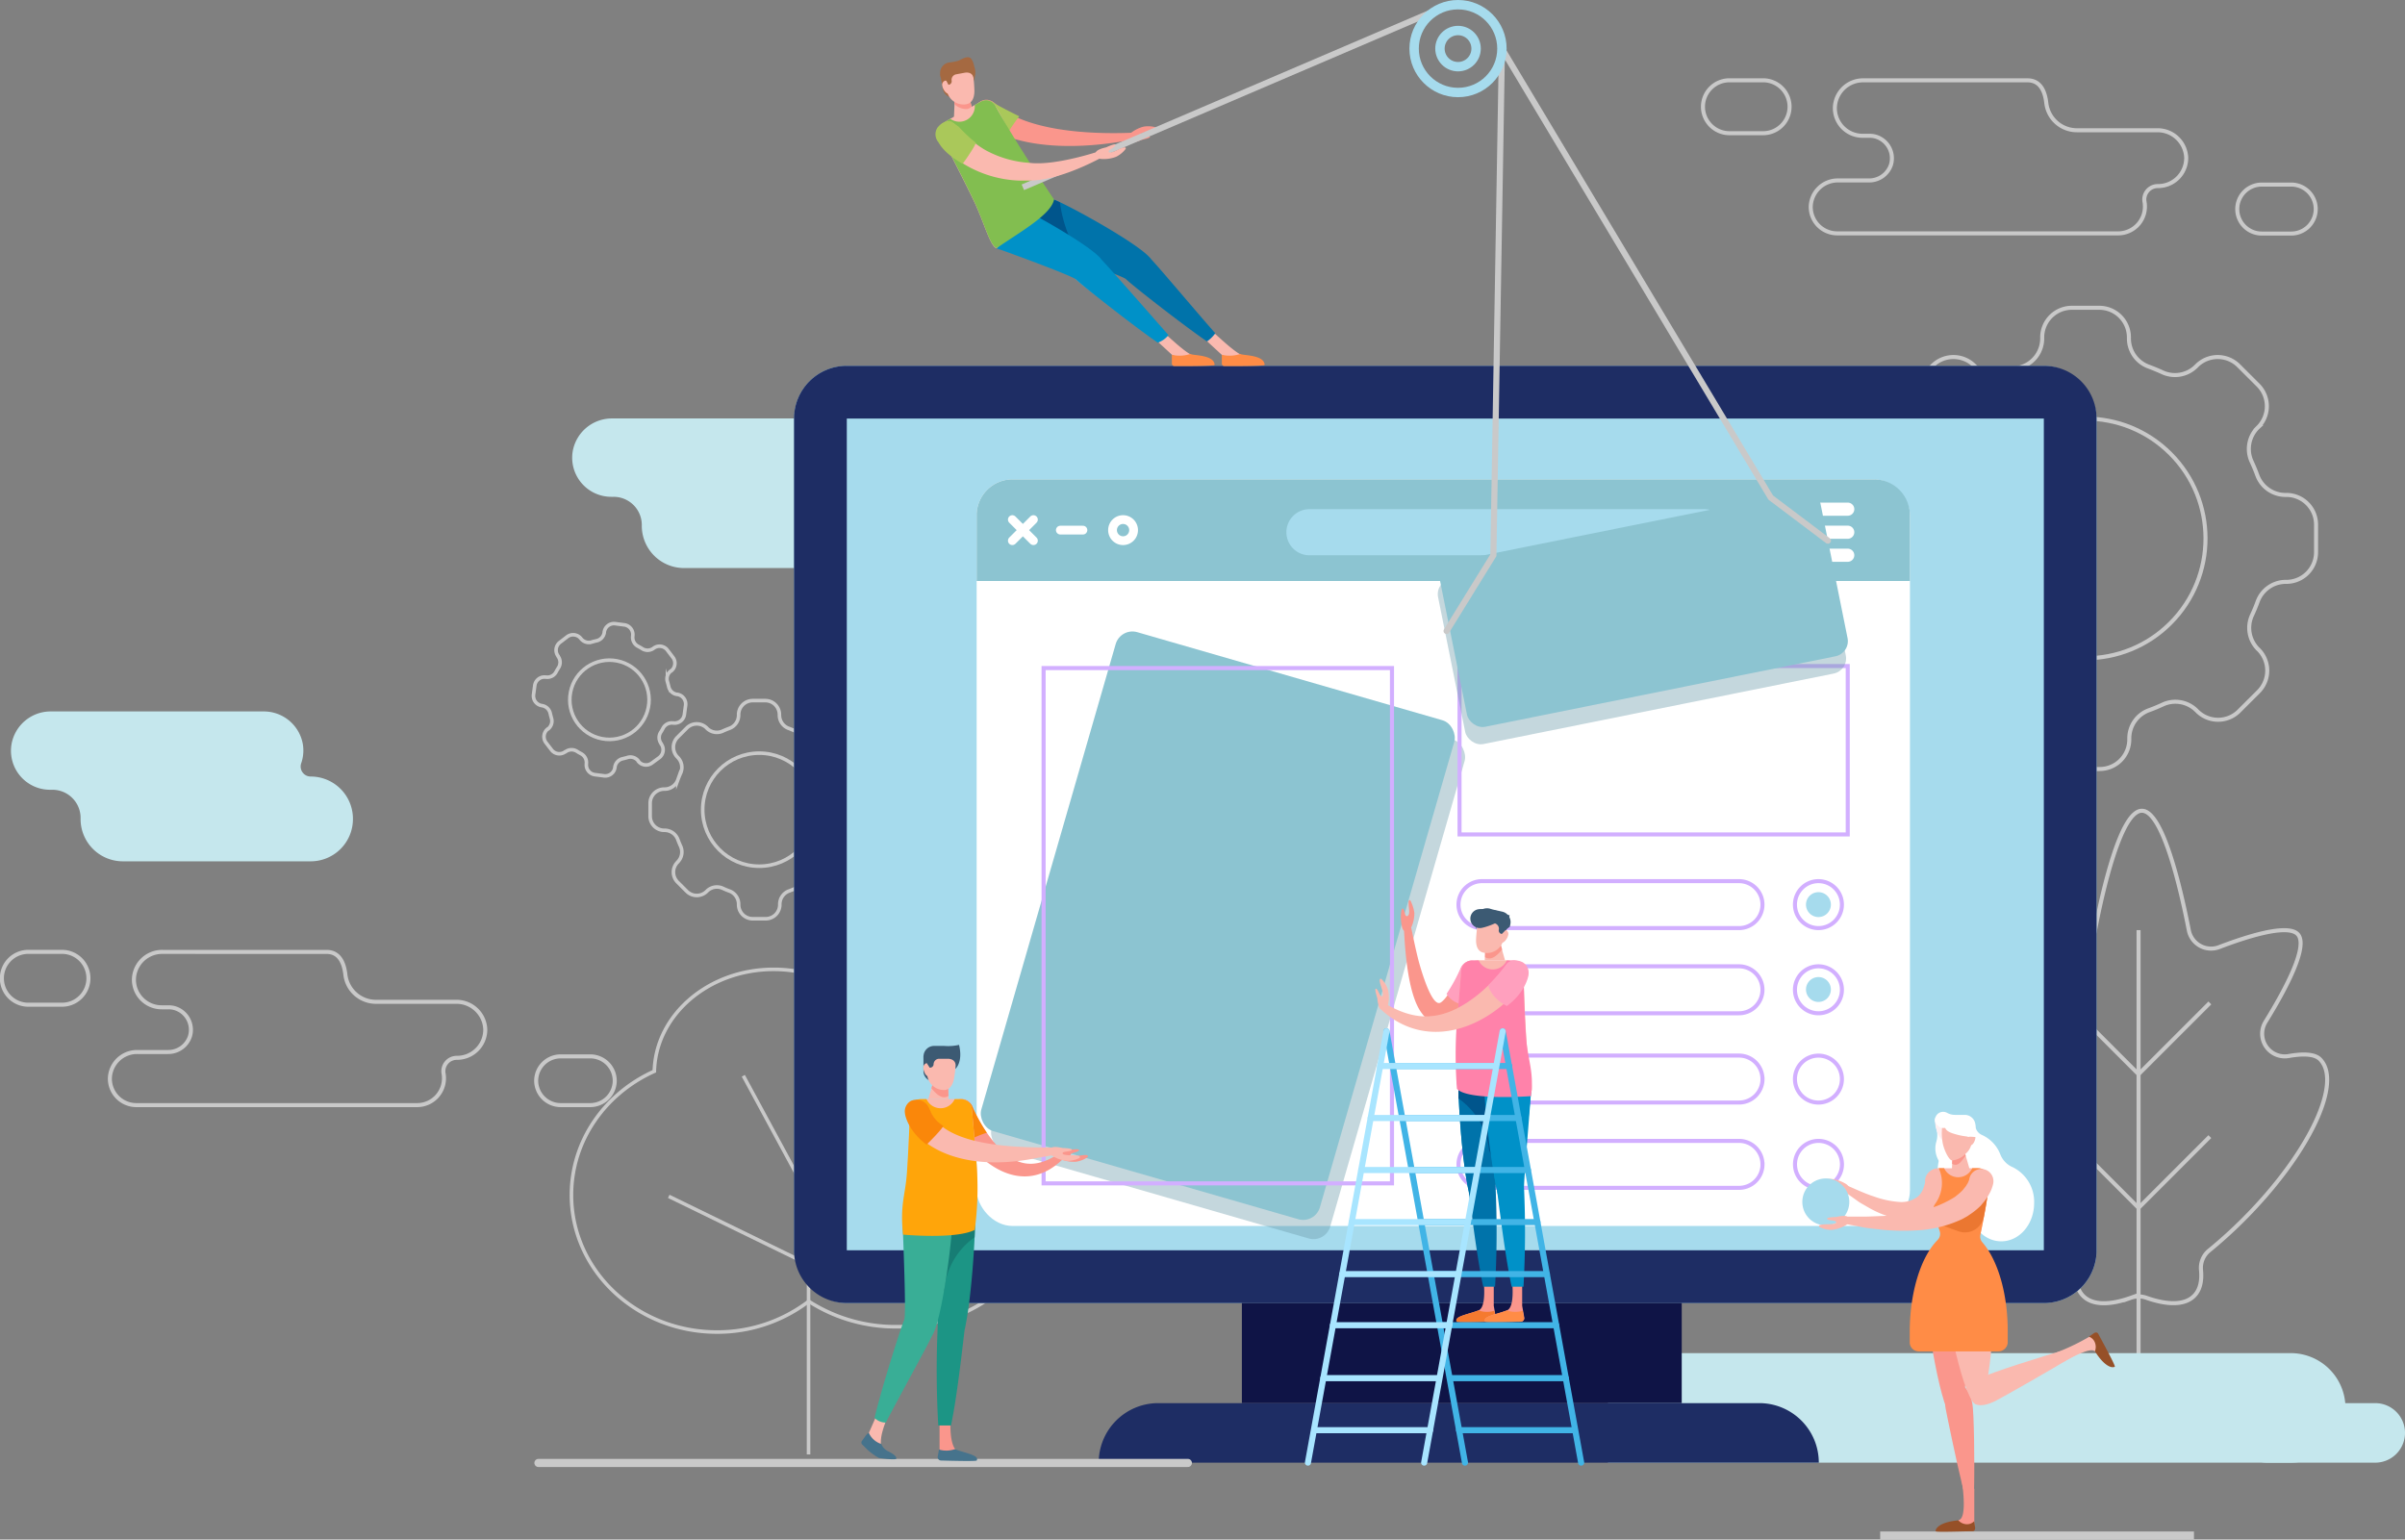 <svg xmlns="http://www.w3.org/2000/svg" viewBox="0 0 512.15 327.89"><rect x="0" y="0" width="512.15" height="327.89" fill="#808080" stroke="none"/><defs><style>.cls-1,.cls-10,.cls-11,.cls-13,.cls-14,.cls-15,.cls-3,.cls-32,.cls-33,.cls-34,.cls-39,.cls-43{fill:none;stroke-miterlimit:10;}.cls-1,.cls-14,.cls-15,.cls-3,.cls-34,.cls-39{stroke:#c9c9c9;}.cls-1{stroke-width:0.76px;}.cls-2{fill:#c5e7ed;}.cls-13,.cls-3{stroke-width:0.86px;}.cls-4{fill:#a6dbed;}.cls-5{fill:#1e2d64;}.cls-6{fill:#fff;}.cls-7{fill:#8cc4d1;}.cls-8{fill:#6c9baa;opacity:0.4;}.cls-9{fill:#d2afff;}.cls-10,.cls-11{stroke:#fff;}.cls-10,.cls-11,.cls-15,.cls-32,.cls-33,.cls-34{stroke-linecap:round;}.cls-10{stroke-width:2.8px;}.cls-11{stroke-width:1.87px;}.cls-12{fill:#0f1446;}.cls-13{stroke:#d2afff;}.cls-14,.cls-15{stroke-width:1.73px;}.cls-16{fill:#fa968c;}.cls-17{fill:#fa870a;}.cls-18{fill:#fab9af;}.cls-19{fill:#46738c;}.cls-20{fill:#1c9585;}.cls-21{fill:#177d74;}.cls-22{fill:#39ae96;}.cls-23{fill:#ffa50a;}.cls-24{fill:#3c5a73;}.cls-25{fill:#ffa0be;}.cls-26{fill:#f57a2f;}.cls-27{fill:#0091c8;}.cls-28{fill:#0073aa;}.cls-29{fill:#00558c;}.cls-30{fill:#ff8c46;}.cls-31{fill:#ff82aa;}.cls-32{stroke:#41b4e6;}.cls-32,.cls-33,.cls-34,.cls-39{stroke-width:1.3px;}.cls-33{stroke:#a8e5ff;}.cls-35{fill:#41b4e6;}.cls-36{fill:#aac85a;}.cls-37{fill:#82be50;}.cls-38{fill:#a56941;}.cls-40{fill:#fff0f2;}.cls-41{fill:#965028;}.cls-42{fill:#eb7731;}.cls-43{stroke:#a6dbed;stroke-width:2px;}</style></defs><g id="BACKGROUND"><path class="cls-1" d="M130.56,314.43l-1.38,0a19.83,19.83,0,0,0,.59-4.76c0-12.26-11.38-22.2-25.42-22.2-13.85,0-25.1,9.67-25.41,21.7-10.44,4.69-17.65,14.73-17.65,26.35,0,16.12,13.88,29.19,31,29.19a32.07,32.07,0,0,0,19.53-6.54,34.18,34.18,0,0,0,18.75,5.41c16.56,0,30-11,30-24.59S147.12,314.43,130.56,314.43Z" transform="translate(60.4 -81.02)"/><line class="cls-1" x1="172.18" y1="245.09" x2="172.18" y2="309.76"/><polyline class="cls-1" points="142.41 254.79 172.18 269.3 196.67 255.6"/><polyline class="cls-1" points="158.29 229.11 172.18 254.79 183.43 243.8"/><path class="cls-2" d="M125.3,184h0a2.12,2.12,0,0,1-2-2.86,8.35,8.35,0,0,0,.33-4.09,8.46,8.46,0,0,0-8.42-6.91H70a8.47,8.47,0,0,0-8.44,7,8.33,8.33,0,0,0,8.21,9.69h.5a6,6,0,0,1,6,6.17V193h0a9,9,0,0,0,9,9h40a9,9,0,0,0,9-9h0A9,9,0,0,0,125.3,184Z" transform="translate(60.4 -81.02)"/><path class="cls-2" d="M5.76,246.4h0a2.13,2.13,0,0,1-2-2.87,8.33,8.33,0,0,0,.32-4.09,8.44,8.44,0,0,0-8.42-6.9H-49.51a8.45,8.45,0,0,0-8.44,7,8.31,8.31,0,0,0,8.21,9.68h.5a6,6,0,0,1,6,6.17v.07h0a9,9,0,0,0,9,9h40a9,9,0,0,0,9-9h0A9,9,0,0,0,5.76,246.4Z" transform="translate(60.4 -81.02)"/><path class="cls-3" d="M433.64,306.6c-1.19-1.18-3.77-1.18-6.67-.67a4.82,4.82,0,0,1-4.92-7.28c4.6-7.47,9.2-16.33,6.82-18.71-2.21-2.22-10.9.57-16.7,2.79a4.82,4.82,0,0,1-6.45-3.57c-1.76-9-5.58-25.47-10-25.47s-8.27,16.53-10,25.55a4.82,4.82,0,0,1-6.39,3.6c-6.17-2.28-15.78-5.28-18.16-2.9s2.22,11.24,6.82,18.71a4.82,4.82,0,0,1-4.93,7.28c-2.89-.51-5.47-.51-6.66.67-4.92,4.93,2.38,20.21,16.31,34.13,2.42,2.42,4.88,4.64,7.31,6.63a4.75,4.75,0,0,1,1.73,4.15c-.23,2.38.23,4.28,1.47,5.52,2,2,5.64,2,10.21.37a4.88,4.88,0,0,1,3.2,0c4.57,1.61,8.22,1.61,10.2-.37,1.25-1.24,1.71-3.14,1.48-5.52a4.76,4.76,0,0,1,1.72-4.15,97.91,97.91,0,0,0,7.32-6.63C431.26,326.81,438.56,311.53,433.64,306.6Z" transform="translate(60.4 -81.02)"/><line class="cls-3" x1="455.41" y1="198.09" x2="455.41" y2="311.07"/><polyline class="cls-3" points="470.59 213.6 455.41 228.78 440.24 213.6"/><polyline class="cls-3" points="470.59 242.07 455.41 257.25 440.24 242.07"/><path class="cls-2" d="M439.07,380.86a11.66,11.66,0,0,0-11.66-11.66H282v23.33H427.41a11.67,11.67,0,0,0,11.66-11.67Z" transform="translate(60.4 -81.02)"/><path class="cls-3" d="M405.16,114.63a6.1,6.1,0,0,0-6.18-5.87c-7.58,0-13.2,0-17.08,0a6.55,6.55,0,0,1-6.53-5.76c-.27-2.5-1.26-4.87-4-4.87H336.45a6,6,0,0,0-6.11,5.81,5.9,5.9,0,0,0,5.9,6h1.49a4.46,4.46,0,0,1,1.31.18,4.81,4.81,0,0,1,3.24,6,4.88,4.88,0,0,1-4.68,3.33l-6.57,0A5.76,5.76,0,0,0,325.2,125a5.63,5.63,0,0,0,5.63,5.72h59.7a5.71,5.71,0,0,0,5.76-6.66,2.86,2.86,0,0,1,2.75-3.41h.16A6,6,0,0,0,405.16,114.63Z" transform="translate(60.4 -81.02)"/><path class="cls-3" d="M427.52,120.33h-6.28a5.22,5.22,0,0,0-5.21,5.22h0a5.21,5.21,0,0,0,5.21,5.21h6.28a5.22,5.22,0,0,0,5.22-5.21h0A5.22,5.22,0,0,0,427.52,120.33Z" transform="translate(60.4 -81.02)"/><path class="cls-3" d="M315.06,109.39h-7.17a5.65,5.65,0,0,1-5.64-5.64h0a5.64,5.64,0,0,1,5.64-5.63h7.17a5.63,5.63,0,0,1,5.63,5.63h0A5.64,5.64,0,0,1,315.06,109.39Z" transform="translate(60.4 -81.02)"/><path class="cls-3" d="M432.81,198.62v-5.87a6.32,6.32,0,0,0-6.31-6.32h-.22a6.39,6.39,0,0,1-6-4.24q-.53-1.44-1.17-2.82a6.4,6.4,0,0,1,1.22-7.22l.16-.15a6.34,6.34,0,0,0,0-8.94l-4.16-4.15a6.31,6.31,0,0,0-8.93,0l-.15.15a6.38,6.38,0,0,1-7.22,1.22c-.92-.42-1.87-.81-2.83-1.17a6.37,6.37,0,0,1-4.24-6v-.22a6.31,6.31,0,0,0-6.31-6.32H380.8a6.31,6.31,0,0,0-6.31,6.32v.22a6.37,6.37,0,0,1-4.24,6c-1,.36-1.91.75-2.83,1.17a6.39,6.39,0,0,1-7.22-1.22l-.15-.15a6.31,6.31,0,0,0-8.93,0L347,163.06a6.34,6.34,0,0,0,0,8.94l.16.15a6.4,6.4,0,0,1,1.22,7.22q-.64,1.38-1.17,2.82a6.39,6.39,0,0,1-6,4.24H341a6.32,6.32,0,0,0-6.32,6.32v5.87a6.32,6.32,0,0,0,6.32,6.32h.22a6.39,6.39,0,0,1,6,4.24q.52,1.44,1.17,2.82a6.4,6.4,0,0,1-1.22,7.22l-.16.15a6.34,6.34,0,0,0,0,8.94l4.16,4.15a6.31,6.31,0,0,0,8.93,0l.15-.15a6.39,6.39,0,0,1,7.22-1.22c.92.42,1.87.81,2.83,1.17a6.37,6.37,0,0,1,4.24,6v.22a6.31,6.31,0,0,0,6.31,6.32h5.88a6.31,6.31,0,0,0,6.31-6.32v-.22a6.37,6.37,0,0,1,4.24-6c1-.36,1.91-.75,2.83-1.17a6.38,6.38,0,0,1,7.22,1.22l.15.15a6.31,6.31,0,0,0,8.93,0l4.16-4.15a6.34,6.34,0,0,0,0-8.94l-.16-.15a6.4,6.4,0,0,1-1.22-7.22q.64-1.38,1.17-2.82a6.39,6.39,0,0,1,6-4.24h.22A6.32,6.32,0,0,0,432.81,198.62Z" transform="translate(60.4 -81.02)"/><circle class="cls-3" cx="383.74" cy="195.69" r="25.52" transform="translate(34.43 247.64) rotate(-45)"/><path class="cls-1" d="M124.42,254.85v-2.77a3,3,0,0,0-3-3h-.1a3,3,0,0,1-2.81-2c-.17-.46-.35-.9-.55-1.34a3,3,0,0,1,.57-3.4l.07-.07a3,3,0,0,0,0-4.22l-2-2a3,3,0,0,0-4.21,0l-.07.08a3,3,0,0,1-3.41.57c-.43-.2-.88-.38-1.33-.55a3,3,0,0,1-2-2.81v-.11a3,3,0,0,0-3-3H99.89a3,3,0,0,0-3,3v.11a3,3,0,0,1-2,2.81c-.45.17-.9.35-1.33.55a3,3,0,0,1-3.41-.57l-.07-.08a3,3,0,0,0-4.21,0l-2,2a3,3,0,0,0,0,4.22l.07.07a3,3,0,0,1,.57,3.4c-.2.44-.38.88-.55,1.34a3,3,0,0,1-2.81,2h-.1a3,3,0,0,0-3,3v2.77a3,3,0,0,0,3,3h.1a3,3,0,0,1,2.81,2c.17.45.35.89.55,1.33a3,3,0,0,1-.57,3.4l-.07.08a3,3,0,0,0,0,4.21l2,2a3,3,0,0,0,4.21,0l.07-.07a3,3,0,0,1,3.41-.58c.43.2.88.39,1.33.55a3,3,0,0,1,2,2.82v.1a3,3,0,0,0,3,3h2.77a3,3,0,0,0,3-3v-.1a3,3,0,0,1,2-2.82c.45-.16.9-.35,1.33-.55a3,3,0,0,1,3.41.58l.07.07a3,3,0,0,0,4.21,0l2-2a3,3,0,0,0,0-4.21l-.07-.08a3,3,0,0,1-.57-3.4c.2-.44.38-.88.55-1.33a3,3,0,0,1,2.81-2h.1A3,3,0,0,0,124.42,254.85Z" transform="translate(60.4 -81.02)"/><circle class="cls-1" cx="161.68" cy="172.44" r="12.04"/><path class="cls-1" d="M85.34,233.17l.26-1.93a2.09,2.09,0,0,0-1.8-2.34h-.07A2.11,2.11,0,0,1,82,227.24c-.08-.33-.17-.66-.26-1a2.09,2.09,0,0,1,.71-2.31l.06,0a2.08,2.08,0,0,0,.38-2.92l-1.18-1.55a2.09,2.09,0,0,0-2.93-.38l0,0a2.12,2.12,0,0,1-2.42.09c-.29-.18-.58-.35-.88-.51a2.1,2.1,0,0,1-1.13-2.14v-.07a2.09,2.09,0,0,0-1.8-2.35l-1.92-.25a2.09,2.09,0,0,0-2.35,1.79v.08a2.11,2.11,0,0,1-1.65,1.77c-.33.07-.65.16-1,.26a2.12,2.12,0,0,1-2.32-.72l0,0a2.09,2.09,0,0,0-2.93-.39l-1.54,1.18a2.09,2.09,0,0,0-.39,2.93l0,.06a2.12,2.12,0,0,1,.09,2.42q-.27.42-.51.87a2.09,2.09,0,0,1-2.14,1.13h-.07a2.08,2.08,0,0,0-2.34,1.8l-.26,1.92a2.09,2.09,0,0,0,1.8,2.35H55a2.11,2.11,0,0,1,1.77,1.65c.08.33.16.65.26,1a2.12,2.12,0,0,1-.71,2.31l-.06,0a2.1,2.1,0,0,0-.39,2.93l1.18,1.54a2.09,2.09,0,0,0,2.93.39l.06,0a2.12,2.12,0,0,1,2.42-.09c.28.18.58.35.88.51a2.13,2.13,0,0,1,1.13,2.14v.07A2.09,2.09,0,0,0,66.28,246l1.93.25a2.08,2.08,0,0,0,2.34-1.8v-.07a2.13,2.13,0,0,1,1.65-1.77c.33-.07.66-.16,1-.26a2.12,2.12,0,0,1,2.31.71l0,.06a2.09,2.09,0,0,0,2.93.39L80,242.37a2.1,2.1,0,0,0,.39-2.93l0-.06a2.11,2.11,0,0,1-.08-2.42,9.34,9.34,0,0,0,.5-.87A2.11,2.11,0,0,1,82.92,235H83A2.1,2.1,0,0,0,85.34,233.17Z" transform="translate(60.4 -81.02)"/><circle class="cls-1" cx="69.38" cy="230.07" r="8.44" transform="translate(-109.33 172.95) rotate(-78.93)"/><path class="cls-2" d="M445.41,392.53h-23a6.34,6.34,0,0,1-6.34-6.34h0a6.34,6.34,0,0,1,6.34-6.34h23a6.34,6.34,0,0,1,6.34,6.34h0A6.34,6.34,0,0,1,445.41,392.53Z" transform="translate(60.4 -81.02)"/><path class="cls-3" d="M42.94,300.25a6.12,6.12,0,0,0-6.18-5.87H19.68a6.55,6.55,0,0,1-6.53-5.77c-.28-2.49-1.26-4.86-4-4.86H-25.77a6,6,0,0,0-6.11,5.8,5.89,5.89,0,0,0,5.9,6h1.48a4.83,4.83,0,0,1,1.32.18,4.81,4.81,0,0,1,3.23,6,4.86,4.86,0,0,1-4.67,3.34h-6.57A5.78,5.78,0,0,0-37,310.65a5.63,5.63,0,0,0,5.63,5.73H28.31a5.72,5.72,0,0,0,5.76-6.66,2.85,2.85,0,0,1,2.74-3.41H37A6,6,0,0,0,42.94,300.25Z" transform="translate(60.4 -81.02)"/><path class="cls-3" d="M65.3,306H59a5.22,5.22,0,0,0-5.22,5.21h0A5.22,5.22,0,0,0,59,316.38H65.3a5.22,5.22,0,0,0,5.21-5.22h0A5.21,5.21,0,0,0,65.3,306Z" transform="translate(60.4 -81.02)"/><path class="cls-3" d="M-47.17,295h-7.17A5.63,5.63,0,0,1-60,289.37h0a5.63,5.63,0,0,1,5.63-5.63h7.17a5.63,5.63,0,0,1,5.63,5.63h0A5.63,5.63,0,0,1-47.17,295Z" transform="translate(60.4 -81.02)"/></g><g id="OBJECTS"><rect class="cls-4" x="169.1" y="77.91" width="277.38" height="199.61" rx="11.23"/><path class="cls-5" d="M374.84,170.16V347.3H119.93V170.16H374.84m0-11.23H119.93a11.23,11.23,0,0,0-11.24,11.23V347.3a11.24,11.24,0,0,0,11.24,11.24H374.84a11.23,11.23,0,0,0,11.23-11.24V170.16a11.23,11.23,0,0,0-11.23-11.23Z" transform="translate(60.4 -81.02)"/><rect class="cls-6" x="207.98" y="102.1" width="198.75" height="159" rx="7.63"/><path class="cls-7" d="M338.69,183.12H155.21a7.64,7.64,0,0,0-7.63,7.64v14H346.32v-14A7.63,7.63,0,0,0,338.69,183.12Z" transform="translate(60.4 -81.02)"/><rect class="cls-8" x="163.59" y="226.97" width="75.05" height="110.61" rx="3.71" transform="translate(146.58 -125.73) rotate(16.1)"/><rect class="cls-7" x="161.4" y="222.87" width="75.05" height="110.61" rx="3.71" transform="translate(145.35 -125.28) rotate(16.1)"/><path class="cls-9" d="M235.59,223.74V332.61H162.27V223.74h73.32m.87-.87H161.4V333.48h75.06V222.87Z" transform="translate(60.4 -81.02)"/><line class="cls-10" x1="381.09" y1="108.44" x2="393.48" y2="108.44"/><line class="cls-10" x1="381.09" y1="113.35" x2="393.48" y2="113.35"/><line class="cls-10" x1="381.09" y1="118.25" x2="393.48" y2="118.25"/><path class="cls-4" d="M302.53,199.28H218.45a4.91,4.91,0,0,1-4.91-4.91h0a4.91,4.91,0,0,1,4.91-4.91h84.08a4.91,4.91,0,0,1,4.91,4.91h0A4.91,4.91,0,0,1,302.53,199.28Z" transform="translate(60.4 -81.02)"/><line class="cls-11" x1="220.07" y1="110.66" x2="215.58" y2="115.15"/><line class="cls-11" x1="220.07" y1="115.15" x2="215.58" y2="110.66"/><path class="cls-11" d="M178.76,196.17h0a2.24,2.24,0,0,1-2.24-2.25h0a2.24,2.24,0,0,1,2.24-2.24h0a2.24,2.24,0,0,1,2.24,2.24h0A2.24,2.24,0,0,1,178.76,196.17Z" transform="translate(60.4 -81.02)"/><line class="cls-11" x1="225.8" y1="112.9" x2="230.61" y2="112.9"/><rect class="cls-12" x="264.46" y="277.52" width="93.67" height="21.31"/><path class="cls-5" d="M326.88,392.53H173.57a12.68,12.68,0,0,1,12.68-12.68h128a12.68,12.68,0,0,1,12.67,12.68Z" transform="translate(60.4 -81.02)"/><path class="cls-13" d="M309.92,278.68H255.19a5,5,0,0,1-5-5h0a5,5,0,0,1,5-5h54.73a5,5,0,0,1,5,5h0A5,5,0,0,1,309.92,278.68Z" transform="translate(60.4 -81.02)"/><path class="cls-13" d="M309.92,296.82H255.19a5,5,0,0,1-5-5h0a5,5,0,0,1,5-5h54.73a5,5,0,0,1,5,5h0A5,5,0,0,1,309.92,296.82Z" transform="translate(60.4 -81.02)"/><path class="cls-13" d="M326.84,278.68h0a5,5,0,0,1-5-5h0a5,5,0,0,1,5-5h0a5,5,0,0,1,5,5h0A5,5,0,0,1,326.84,278.68Z" transform="translate(60.4 -81.02)"/><path class="cls-13" d="M326.84,296.82h0a5,5,0,0,1-5-5h0a5,5,0,0,1,5-5h0a5,5,0,0,1,5,5h0A5,5,0,0,1,326.84,296.82Z" transform="translate(60.4 -81.02)"/><path class="cls-13" d="M314.93,310.83a5,5,0,0,1-5,5H255.19a5,5,0,0,1-5-5h0a5,5,0,0,1,5-5h54.73a5,5,0,0,1,5,5Z" transform="translate(60.4 -81.02)"/><path class="cls-13" d="M314.93,329a5,5,0,0,1-5,5H255.19a5,5,0,0,1-5-5h0a5,5,0,0,1,5-5h54.73a5,5,0,0,1,5,5Z" transform="translate(60.4 -81.02)"/><path class="cls-13" d="M326.84,315.84h0a5,5,0,0,1-5-5h0a5,5,0,0,1,5-5h0a5,5,0,0,1,5,5h0A5,5,0,0,1,326.84,315.84Z" transform="translate(60.4 -81.02)"/><path class="cls-13" d="M331.85,329a5,5,0,0,1-5,5h0a5,5,0,0,1-5-5h0a5,5,0,0,1,5-5h0a5,5,0,0,1,5,5Z" transform="translate(60.4 -81.02)"/><line class="cls-14" x1="400.39" y1="327.03" x2="467.21" y2="327.03"/><line class="cls-15" x1="252.96" y1="311.57" x2="114.66" y2="311.57"/><path class="cls-16" d="M146.7,316.75c1.21,2.9,3.88,7.46,7.12,10.08,3.6,2.94,7.29,2.5,11.07,0a.75.75,0,0,1,1.05.2.74.74,0,0,1-.11.95c-8.58,8.25-18.52,1-23.84-9.07-1.6-3,3-5.46,4.6-2.42l.09.21Z" transform="translate(60.4 -81.02)"/><path class="cls-17" d="M149.74,322.26v0a35.13,35.13,0,0,1-3.14-5.74,2.6,2.6,0,0,0-4.6,2.42,31.4,31.4,0,0,0,3.41,5.16A26.4,26.4,0,0,1,149.74,322.26Z" transform="translate(60.4 -81.02)"/><path class="cls-18" d="M145.66,334.67a1.91,1.91,0,0,0,1.91-1.85,34,34,0,0,0,0-3.78c-.37-4.48-.75-9.05-1-11.68a2.44,2.44,0,0,0-2.43-2.25H135.9a2.54,2.54,0,0,0-2.54,2.46c-.09,3.32-.3,9.47-.67,15v0a1.92,1.92,0,0,0,1.91,2.07Z" transform="translate(60.4 -81.02)"/><path class="cls-16" d="M143.1,389.75c-.89-1-1.12-3.31-1.11-5.38a1.29,1.29,0,0,0-2.31-.78h0l0,6.47A4,4,0,0,0,143.1,389.75Z" transform="translate(60.4 -81.02)"/><path class="cls-19" d="M142.94,389.65h0a5.3,5.3,0,0,1-1.8.31,5.19,5.19,0,0,1-1.58-.23l-.27,1.49a.73.73,0,0,0,.69.85c2.09.06,7.47.2,7.61,0C148.23,390.94,145.17,390.52,142.94,389.65Z" transform="translate(60.4 -81.02)"/><path class="cls-20" d="M139.28,363.69a205.49,205.49,0,0,0,.13,20.92l2.7,0c1.35-6.19,2.62-18.22,2.88-20.14a.17.17,0,0,0,0-.07c1.51-6.67,2.26-19.64,2.2-22.27-.08-3.56-2.39-6.4-5.16-6.34s-4.95,3-4.87,6.57C137.22,344.62,139.41,362.76,139.28,363.69Z" transform="translate(60.4 -81.02)"/><path class="cls-21" d="M147.2,342.15c-.08-3.56-2.39-6.4-5.16-6.34s-4.95,3-4.87,6.57c0,1.62,1.2,11.62,1.79,17.34.56-1.3,1.16-2.6,1.72-3.91a15.31,15.31,0,0,1,6.47-11.28C147.19,343.46,147.21,342.63,147.2,342.15Z" transform="translate(60.4 -81.02)"/><path class="cls-18" d="M127.2,388.76c-.19-1.93.69-4.11,1.46-6.17h0a1.34,1.34,0,0,0-2.45,0l-1.68,3.82a.51.51,0,0,0,0,.4A3.6,3.6,0,0,0,127.2,388.76Z" transform="translate(60.4 -81.02)"/><path class="cls-19" d="M128.68,390.08a2.93,2.93,0,0,1-1.41-1.53,4.36,4.36,0,0,1-2.67-2.41,3.5,3.5,0,0,0-.69.7l-.78,1.1a.55.55,0,0,0,.07.71l1,1a12.82,12.82,0,0,0,2.59,1.89c1.26.17,3.6.44,3.68.14C130.6,391.15,129.6,390.53,128.68,390.08Z" transform="translate(60.4 -81.02)"/><path class="cls-22" d="M132.16,362.09c-.68,1.54-4.84,14.56-6.32,20.9a3.29,3.29,0,0,0,2.4,1c2.57-5,8.69-16,9.83-18.45,2.08-3.1,4.36-20.78,4.28-24.08-.08-3.57-2.39-6.4-5.16-6.34s-5.44,2.94-5.36,6.5C131.88,343.92,132.63,361.05,132.16,362.09Z" transform="translate(60.4 -81.02)"/><path class="cls-23" d="M144.25,315.11H142.9a3.29,3.29,0,0,1-6,0h-1.22a2.32,2.32,0,0,0-2.32,2.25c-.09,3.27-.24,7.5-.61,13.19-.34,5.16-1.52,6.77-.85,13.41,0,0,11.2,1.06,15.27-1a66,66,0,0,0,.4-13.95c-.38-4.52-.76-9.14-1-11.76A2.36,2.36,0,0,0,144.25,315.11Z" transform="translate(60.4 -81.02)"/><path class="cls-16" d="M167.35,325.9s-2.17-.21-2.45.43-.35,1.13.57,1.57a7.36,7.36,0,0,0,3.29.54,5.67,5.67,0,0,0,2.46-1c.38-.68-1.24-.37-2-.26s-1.69.15-1.64-.25,1.59-.49,1.8-.92S167.35,325.9,167.35,325.9Z" transform="translate(60.4 -81.02)"/><path class="cls-18" d="M137.68,317.8c3.61,8.08,21.23,7.54,26.5,7.62h0a.75.75,0,0,1,.74.75c0,.93-1.11.82-4.67,1.51-24.67,4.84-31.68-11.52-25.71-12.22C136.43,315.25,137.68,317.8,137.68,317.8Z" transform="translate(60.4 -81.02)"/><path class="cls-17" d="M140.43,320.77a6.6,6.6,0,0,1-2.81-3.42v.08l-.18-.43a2.89,2.89,0,0,0-3.68-1.58l-.06,0a2.57,2.57,0,0,0-1.38,2.76c0,.28.62,3.64,4.59,6.62C136.92,324.83,140.75,321,140.43,320.77Z" transform="translate(60.4 -81.02)"/><path class="cls-24" d="M196.67,224.88H199a0,0,0,0,1,0,0v5.43a0,0,0,0,1,0,0h-.16a2.19,2.19,0,0,1-2.19-2.19v-3.24A0,0,0,0,1,196.67,224.88Z"/><polygon class="cls-18" points="202 234.09 197.68 234.09 198.93 229.78 201.87 230.15 202 234.09"/><path class="cls-16" d="M141.47,311.17l-2.95-.37-.58,2c.66.75,1.64,1.9,2.71,1.9a1.68,1.68,0,0,0,.93-.27Z" transform="translate(60.4 -81.02)"/><path class="cls-18" d="M140.63,313.17h0a3.6,3.6,0,0,1-3.6-3.6v-4h6.17a31.28,31.28,0,0,1-.45,5.24C142.42,312.39,141.64,313.17,140.63,313.17Z" transform="translate(60.4 -81.02)"/><path class="cls-18" d="M138.07,308.81c0,.78-.37,1.42-.83,1.42s-1-1-1-1.81a.92.92,0,0,1,1-1C137.7,307.39,138.07,308,138.07,308.81Z" transform="translate(60.4 -81.02)"/><path class="cls-24" d="M143.83,303.55a10.33,10.33,0,0,1-3.21.22h-2.09a2.27,2.27,0,0,0-2.27,2.27v.49l.67.87.65,1h.09a.75.75,0,0,0,.74-.71,1.19,1.19,0,0,1,1.14-1.18h1.85c1.13,0,1.71.6,1.71,1.45l-.06.71S144.73,307.29,143.83,303.55Z" transform="translate(60.4 -81.02)"/><path class="cls-18" d="M165.9,325.52s-2.11-.54-2.49.05-.53,1.05.31,1.63a7.28,7.28,0,0,0,3.16,1.06,5.64,5.64,0,0,0,2.6-.62c.47-.6-1.18-.56-2-.58s-1.7-.11-1.58-.49,1.65-.24,1.93-.63S165.9,325.52,165.9,325.52Z" transform="translate(60.4 -81.02)"/><path class="cls-16" d="M248.38,298.35a4.66,4.66,0,0,1-6-1.54c-3-3.9-3.61-13.62-3.83-18.55a.74.74,0,0,1,1.47-.18c.59,2.9,1.11,5.42,1.74,7.82.58,2.1,2.82,9.76,4.65,8.63,2.27-1.49,4.64-8.25,4.27-7.25a2.6,2.6,0,0,1,4.88,1.78C255.16,290.06,252.16,296.5,248.38,298.35Z" transform="translate(60.4 -81.02)"/><path class="cls-25" d="M247.65,292.68a34.23,34.23,0,0,0,3-5.49l0,0a1.24,1.24,0,0,1,.1-.2,2.59,2.59,0,0,1,4.59,2.41,33.23,33.23,0,0,1-1.92,3.19c-.47.68-1.08,1.77-1.59,2.41A4.88,4.88,0,0,1,247.65,292.68Z" transform="translate(60.4 -81.02)"/><path class="cls-18" d="M250.28,311.13a1.34,1.34,0,0,0,.91,1.11c3.18,1.05,8,1.62,13.19,2.07a1.32,1.32,0,0,0,1.43-1.27c0-2.1-.86-6-1.12-10-.32-4.93-.52-10.31-.63-13.79a3.84,3.84,0,0,0-3.84-3.71h-5.8a3.75,3.75,0,0,0-3.75,3.44c-.22,2.7-.54,6.62-.87,10.49A77,77,0,0,0,250.28,311.13Z" transform="translate(60.4 -81.02)"/><path class="cls-16" d="M257.7,354l0,5.13.45,2.5a.71.71,0,0,1-.68.84c-2.1.07-7.48.21-7.62,0-.68-1.1,2.38-1.52,4.61-2.38s.7-9.35.7-9.35Z" transform="translate(60.4 -81.02)"/><path class="cls-26" d="M254.44,360.1l0,0a5.08,5.08,0,0,0,1.81.31,5.18,5.18,0,0,0,1.57-.23l.27,1.5a.71.71,0,0,1-.68.84c-2.1.07-7.48.21-7.62,0C249.15,361.38,252.21,361,254.44,360.1Z" transform="translate(60.4 -81.02)"/><path class="cls-27" d="M250.19,312.6c-.08,3.56,1.32,26.17,4.09,26.23s5.85-22.44,5.93-26-2.1-6.5-4.86-6.56S250.27,309,250.19,312.6Z" transform="translate(60.4 -81.02)"/><path class="cls-28" d="M258.1,334.13a207.86,207.86,0,0,1-.12,20.92h-2.52c-1.36-6.19-2.8-18.2-3.07-20.12a.15.15,0,0,1,0-.07c-1.51-6.66-2.25-19.64-2.19-22.26.08-3.57,2.39-6.41,5.16-6.34s4.94,3,4.86,6.56C260.16,315.06,258,333.21,258.1,334.13Z" transform="translate(60.4 -81.02)"/><path class="cls-29" d="M256.68,325.9q.92,2.25,1.72,4.55c.57-5.66,1.77-16,1.81-17.63.08-3.56-2.1-6.5-4.86-6.56s-5.08,2.77-5.16,6.34c0,.48,0,1.31,0,2.38A15.35,15.35,0,0,1,256.68,325.9Z" transform="translate(60.4 -81.02)"/><path class="cls-16" d="M263.75,354l0,5.13.45,2.5a.71.71,0,0,1-.68.84c-2.1.07-7.48.21-7.62,0-.68-1.1,2.38-1.52,4.61-2.38s.7-9.35.7-9.35Z" transform="translate(60.4 -81.02)"/><path class="cls-30" d="M260.49,360.1a.05.05,0,0,1,0,0,5.07,5.07,0,0,0,1.8.31,5.19,5.19,0,0,0,1.58-.23l.27,1.5a.71.71,0,0,1-.68.84c-2.1.07-7.48.21-7.62,0C255.2,361.38,258.26,361,260.49,360.1Z" transform="translate(60.4 -81.02)"/><path class="cls-27" d="M256.24,312.6c-.09,3.56,1.32,26.17,4.08,26.23s5.26-22.53,5.34-26.09-1.5-6.42-4.27-6.48S256.32,309,256.24,312.6Z" transform="translate(60.4 -81.02)"/><path class="cls-27" d="M264.15,334.13a207.86,207.86,0,0,1-.12,20.92h-2.52c-1.36-6.19-2.8-18.2-3.07-20.12a.15.15,0,0,1,0-.07,156.82,156.82,0,0,1-2.79-22.35c.08-3.56,3-6.32,5.75-6.25s4.35,2.92,4.27,6.48C265.61,315,264,333.21,264.15,334.13Z" transform="translate(60.4 -81.02)"/><path class="cls-31" d="M250.78,287.73a2.36,2.36,0,0,1,2.35-2.17h1.35a3.3,3.3,0,0,0,6,0h1.23A2.3,2.3,0,0,1,264,287.8c.1,3.27.19,8.22.57,13.92.34,5.15,1.77,7.5,1.06,12.75,0,0-13.51,1-15.77-1.56a94.45,94.45,0,0,1-.07-13.42C250.18,295,250.56,290.34,250.78,287.73Z" transform="translate(60.4 -81.02)"/><path class="cls-16" d="M237.91,276.33s.06,2.55.67,2.89,1,.19,1.49-.57a7.09,7.09,0,0,0,.72-3.25,8.5,8.5,0,0,0-.85-2.61c-.64-.44-.29,1.4-.25,2.2s-.21,1.23-.6,1.13-.33-1.34-.74-1.59S237.91,276.33,237.91,276.33Z" transform="translate(60.4 -81.02)"/><path class="cls-18" d="M264.51,289.78c-7.27,9.89-20.78,15.7-31,6.07a.74.74,0,0,1,.88-1.18l0,0c4.69,2.7,9,3.88,14.39,1.62,4.5-1.94,8.55-5.75,11.45-9.56l.05-.07C262.4,284,266.51,287,264.51,289.78Z" transform="translate(60.4 -81.02)"/><path class="cls-25" d="M256.51,290.87a37.3,37.3,0,0,0,4-4.65s1-1.24,3.21-.33a2.57,2.57,0,0,1,1.37,2.76c0,.28-.62,3.65-4.58,6.62C260.47,295.27,257.3,293.8,256.51,290.87Z" transform="translate(60.4 -81.02)"/><path class="cls-24" d="M260.58,277.44h.16a0,0,0,0,1,0,0v5.43a0,0,0,0,1,0,0h-2.35a0,0,0,0,1,0,0v-3.24A2.19,2.19,0,0,1,260.58,277.44Z" transform="matrix(-0.98, -0.22, 0.22, -0.98, 512.47, 528.99)"/><polygon class="cls-18" points="316.18 204.54 320.51 204.54 319.26 200.22 316.31 200.59 316.18 204.54"/><path class="cls-16" d="M255.91,281.61l3-.36.58,2c-.66.74-1.64,1.89-2.71,1.89a1.68,1.68,0,0,1-.93-.27Z" transform="translate(60.4 -81.02)"/><path class="cls-18" d="M255.46,283.9h0a3.6,3.6,0,0,0,4.3-2.73l.87-3.92-6-1.34a31.43,31.43,0,0,0-.7,5.22C253.89,282.75,254.47,283.68,255.46,283.9Z" transform="translate(60.4 -81.02)"/><path class="cls-18" d="M258.9,280.2c-.17.76.06,1.47.51,1.57s1.18-.79,1.35-1.56A.92.92,0,0,0,260,279C259.58,278.9,259.07,279.44,258.9,280.2Z" transform="translate(60.4 -81.02)"/><path class="cls-24" d="M253.83,277.43a3.43,3.43,0,0,1,.24-1.52h0a2.39,2.39,0,0,1,3.05-1.29l.39.11,2,.45a2.28,2.28,0,0,1,1.72,2.71l-.1.48-.88.71-.82.84-.08,0a.74.74,0,0,1-.58-.84,1.19,1.19,0,0,0-.85-1.41l-1.81-.4c-1.1-.24-1.8.22-2,1l-.1.71Z" transform="translate(60.4 -81.02)"/><path class="cls-18" d="M232.89,293.57s.15,2.17.83,2.35,1.16.16,1.45-.82a7.34,7.34,0,0,0,0-3.33,5.67,5.67,0,0,0-1.4-2.27c-.73-.26-.16,1.29.07,2.06s.43,1.65,0,1.66-.74-1.49-1.2-1.63S232.89,293.57,232.89,293.57Z" transform="translate(60.4 -81.02)"/><line class="cls-32" x1="320" y1="219.65" x2="336.71" y2="311.5"/><line class="cls-32" x1="311.97" y1="311.5" x2="295.25" y2="219.65"/><line class="cls-32" x1="297.22" y1="227.03" x2="321.41" y2="227.03"/><line class="cls-32" x1="298.83" y1="238.11" x2="323.36" y2="238.11"/><line class="cls-32" x1="301.07" y1="249.19" x2="325.37" y2="249.19"/><line class="cls-32" x1="303.23" y1="260.27" x2="327.39" y2="260.27"/><line class="cls-32" x1="304.96" y1="271.35" x2="329.41" y2="271.35"/><line class="cls-32" x1="306.61" y1="282.23" x2="331.39" y2="282.23"/><line class="cls-32" x1="309.04" y1="293.51" x2="333.44" y2="293.51"/><line class="cls-32" x1="310.71" y1="304.59" x2="335.18" y2="304.59"/><line class="cls-33" x1="295.25" y1="219.65" x2="278.53" y2="311.5"/><line class="cls-33" x1="303.28" y1="311.5" x2="320" y2="219.65"/><line class="cls-33" x1="318.03" y1="227.03" x2="293.91" y2="227.03"/><line class="cls-33" x1="316.42" y1="238.11" x2="291.89" y2="238.11"/><line class="cls-33" x1="314.18" y1="249.19" x2="289.88" y2="249.19"/><line class="cls-33" x1="312.02" y1="260.27" x2="287.86" y2="260.27"/><line class="cls-33" x1="310.28" y1="271.35" x2="285.84" y2="271.35"/><line class="cls-33" x1="308.64" y1="282.23" x2="283.86" y2="282.23"/><line class="cls-33" x1="306.21" y1="293.51" x2="281.81" y2="293.51"/><line class="cls-33" x1="304.54" y1="304.59" x2="280.07" y2="304.59"/><path class="cls-24" d="M259.92,276c.13,1.12-3.88,2.53-4.94,2.66a2,2,0,0,1-.5-4C255.54,274.49,259.78,274.88,259.92,276Z" transform="translate(60.4 -81.02)"/><rect class="cls-13" x="310.81" y="141.85" width="82.67" height="35.86"/><rect class="cls-8" x="247.92" y="196.47" width="82.67" height="35.86" rx="3.29" transform="translate(23.78 -19.73) rotate(-11.38)"/><rect class="cls-7" x="248.29" y="192.79" width="82.67" height="35.86" rx="3.29" transform="translate(24.52 -19.73) rotate(-11.38)"/><polyline class="cls-34" points="308.05 134.38 318.02 118.25 319.84 10.36 377.08 105.97 389.26 115.15"/><path class="cls-35" d="M172.92,136.51c1.92,1.94,16.54,17.47,15.75,18s-17.93-12-19.84-13.9-2.56-4.42-1.43-5.54S171,134.57,172.92,136.51Z" transform="translate(60.4 -81.02)"/><path class="cls-18" d="M193.4,156.63c-1.85-.86-5.41-4.33-8.9-7.5l-.87,2.34,5.61,5.17A5.26,5.26,0,0,0,193.4,156.63Z" transform="translate(60.4 -81.02)"/><path class="cls-30" d="M193.07,156.41a7.23,7.23,0,0,1-3.92.17c0,.41,0,1.5,0,1.88a.55.55,0,0,0,.49.53s8.63.06,8.61-.25C198.2,156.55,193.69,156.76,193.07,156.41Z" transform="translate(60.4 -81.02)"/><path class="cls-18" d="M204,156.63c-1.85-.86-5.41-4.33-8.9-7.5l-.87,2.34,5.61,5.17A5.26,5.26,0,0,0,204,156.63Z" transform="translate(60.4 -81.02)"/><path class="cls-30" d="M203.72,156.41a7.27,7.27,0,0,1-3.93.17c0,.41,0,1.5,0,1.88a.55.55,0,0,0,.49.53s8.63.06,8.62-.25C208.84,156.55,204.33,156.76,203.72,156.41Z" transform="translate(60.4 -81.02)"/><path class="cls-28" d="M179.38,140.47c1.19,1.2,11.89,9.58,17.25,13.27A7.35,7.35,0,0,0,198.4,152c-3.75-4.22-11.76-13.79-13.66-15.77-2.13-3.06-17.76-11.63-20.86-12.77-3.35-1.23-6.83-.11-7.78,2.49s.75,6.15,4.1,7.37C162.36,134.1,178.58,139.66,179.38,140.47Z" transform="translate(60.4 -81.02)"/><path class="cls-29" d="M165.32,124.13c-.56-.26-1-.47-1.34-.58-3.35-1.23-6.83-.11-7.78,2.49s.75,6.14,4.09,7.37c1.09.4,5.72,2,10.16,3.59A27.91,27.91,0,0,1,165.32,124.13Z" transform="translate(60.4 -81.02)"/><path class="cls-27" d="M174.18,136.32c-1.34-1.93-8.06-6.06-13.61-9.12a2.29,2.29,0,0,0-2.46.16c-1.65,1.17-3.38,2.24-5.1,3.32a2.25,2.25,0,0,0-1,2.11c0,.22,0,.43,0,.65s-.2.19-.2.46c5.14,1.8,16.37,6,17,6.67,1.18,1.2,12,9.74,17.34,13.43a5.14,5.14,0,0,0,2.28-1.61C184.71,148.17,176.08,138.3,174.18,136.32Z" transform="translate(60.4 -81.02)"/><path class="cls-16" d="M151.42,103c6.45,6,20.22,6.63,29,6.3a.74.74,0,0,1,.21,1.47c-10.32,2-24.11,2.5-32.53-3.79-2.75-2.05.35-6.21,3.11-4.16Z" transform="translate(60.4 -81.02)"/><path class="cls-36" d="M156.65,105.79c-.94-.47-4.62-2.29-5.36-2.86l0,0-.19-.13a2.6,2.6,0,0,0-2.81,4.37,33.54,33.54,0,0,0,3.25,1.83c.74.35,1.49.68,2.26,1A43.15,43.15,0,0,1,156.65,105.79Z" transform="translate(60.4 -81.02)"/><path class="cls-18" d="M163.29,123.71,151.8,133.9c-1.39-.5-2.66-5.61-4.9-10.26-2.42-5-5.26-10.49-6.81-13.43a2.54,2.54,0,0,1,1-3.39l7.21-4.07a2.45,2.45,0,0,1,3.23.76c1.48,2.18,3.55,7.25,6.08,11S163.29,123.71,163.29,123.71Z" transform="translate(60.4 -81.02)"/><path class="cls-37" d="M148.35,102.72l-1.17.66a3.29,3.29,0,0,1-5.21,2.94l-1.07.61A2.3,2.3,0,0,0,140,110c1.52,2.89,4.44,8.48,6.91,13.62,2.24,4.65,3.37,9.51,4.9,10.26,5.12-3.53,11.65-7.16,12.25-10.38,0,0-8-11.76-12.58-20.08A2.28,2.28,0,0,0,148.35,102.72Z" transform="translate(60.4 -81.02)"/><path class="cls-16" d="M182.61,110.83s-2,.9-2.46.39-.7-1,0-1.66A7.34,7.34,0,0,1,183.1,108a5.68,5.68,0,0,1,2.67.15c.57.52-1.06.76-1.85.92s-1.65.41-1.47.76,1.66,0,2,.29S182.61,110.83,182.61,110.83Z" transform="translate(60.4 -81.02)"/><path class="cls-38" d="M140.29,96.62h2.35a0,0,0,0,1,0,0V102a0,0,0,0,1,0,0h-.16a2.19,2.19,0,0,1-2.19-2.19V96.62A0,0,0,0,1,140.29,96.62Z" transform="translate(44.41 -53.01) rotate(-10.71)"/><polygon class="cls-18" points="207.17 23.92 203.52 25.43 203.15 24.98 203.34 20.25 206.31 20.06 207.17 23.92"/><path class="cls-16" d="M145.91,101.08l-3,.19-.08,1.9a3.58,3.58,0,0,0,2.76,1.07,2,2,0,0,0,.89-.48Z" transform="translate(60.4 -81.02)"/><path class="cls-18" d="M145.45,103.21h0a3.6,3.6,0,0,1-4.21-2.87l-.75-3.94,6.07-1.15a31,31,0,0,1,.54,5.24C147.06,102.11,146.45,103,145.45,103.21Z" transform="translate(60.4 -81.02)"/><rect class="cls-38" x="140.49" y="97.86" width="1.16" height="0.53" transform="translate(44.61 -53.07) rotate(-10.72)"/><path class="cls-18" d="M142.13,99.4c.14.77-.11,1.46-.56,1.55s-1.15-.83-1.29-1.6a.92.92,0,0,1,.76-1.19C141.5,98.08,142,98.63,142.13,99.4Z" transform="translate(60.4 -81.02)"/><path class="cls-38" d="M147.29,96.79a3.47,3.47,0,0,0-.2-1.53s-.31-1.76-1.06-2-1.68.41-2.34.69a13.16,13.16,0,0,1-2.05.39,2.25,2.25,0,0,0-1.8,2.65l.09.47,1.18.74.46.87h.08a.75.75,0,0,0,.61-.83,1.19,1.19,0,0,1,.89-1.38l1.82-.34c1.11-.21,1.8.27,1.95,1.1l.08.71Z" transform="translate(60.4 -81.02)"/><line class="cls-39" x1="307.35" y1="1.55" x2="217.82" y2="39.89"/><path class="cls-18" d="M149.47,113a22.47,22.47,0,0,0,9.47,2.71c5.61.68,15.55-2.74,14.55-2.43a.74.74,0,0,1,.57,1.36c-4.42,2.35-10.45,4.81-15.11,4.84l-2.36,0c-7.76-.29-14.25-4.3-17.11-8.39a2.58,2.58,0,0,1,.63-3.6C143,105.45,143.76,109.7,149.47,113Z" transform="translate(60.4 -81.02)"/><path class="cls-36" d="M147.35,111.38a31.7,31.7,0,0,1-3.67-3.46l0,.06-1.43-1.08s-1.52-.56-3,1.29a2.57,2.57,0,0,0,.16,3.08c.18.23,1,2.25,5.17,4.63C144.67,115.9,147.66,111.62,147.35,111.38Z" transform="translate(60.4 -81.02)"/><path class="cls-18" d="M175.16,112.4s-2.13.43-2.21,1.13,0,1.18,1,1.33a7.27,7.27,0,0,0,3.31-.44,5.76,5.76,0,0,0,2.06-1.69c.16-.75-1.3,0-2,.34s-1.58.65-1.64.25,1.38-.93,1.45-1.41S175.16,112.4,175.16,112.4Z" transform="translate(60.4 -81.02)"/><path class="cls-4" d="M329.49,273.67a2.65,2.65,0,1,1-2.65-2.64A2.64,2.64,0,0,1,329.49,273.67Z" transform="translate(60.4 -81.02)"/><path class="cls-4" d="M329.49,291.76a2.65,2.65,0,1,1-2.65-2.65A2.65,2.65,0,0,1,329.49,291.76Z" transform="translate(60.4 -81.02)"/><path class="cls-6" d="M351.79,320.93a4.92,4.92,0,0,1,.18,3.15,5.12,5.12,0,0,0,1.13,5,16.6,16.6,0,0,1,.7-3.33C354.25,324.68,354,321.5,351.79,320.93Z" transform="translate(60.4 -81.02)"/><path class="cls-40" d="M355.26,320.25s-2.37,1.49-2.09,3.51c0,0-1.27-.9-1.55-4C351.42,317.62,355.26,320.25,355.26,320.25Z" transform="translate(60.4 -81.02)"/><path class="cls-6" d="M368.27,329.63a4.91,4.91,0,0,1-2.65-2.63,7.5,7.5,0,0,0-3.93-4.25,2.34,2.34,0,0,1-1.44-2.15H357.9v1.79c-3.23.73-5.67,4-5.67,8,0,4.34,2.93,7.88,6.62,8.12.52,3.9,3.42,6.88,6.92,6.88,3.88,0,7-3.64,7-8.14A8.19,8.19,0,0,0,368.27,329.63Z" transform="translate(60.4 -81.02)"/><path class="cls-18" d="M354.75,332.73a4.24,4.24,0,0,1-.1.58c0,.17-.07.33-.11.48a8.94,8.94,0,0,1-.28.92,9.84,9.84,0,0,1-.8,1.75,9.41,9.41,0,0,1-2.69,2.94,12,12,0,0,1-1.8.89,10,10,0,0,1-1.88.43,14,14,0,0,1-1.82.07l-1.71-.21a21.82,21.82,0,0,1-5.95-2.32l-1.33-.77a9.58,9.58,0,0,1-1.28-.82l-2.46-1.75a.74.74,0,0,1-.17-1,.72.72,0,0,1,.9-.25l.05,0c1.79.78,3.55,1.6,5.36,2.18A20.07,20.07,0,0,0,344,337a5.72,5.72,0,0,0,4.07-1.19,4.64,4.64,0,0,0,1.06-1.56,6.6,6.6,0,0,0,.32-1,3.06,3.06,0,0,0,.1-.51,1.12,1.12,0,0,0,0-.24c0-.08,0-.17,0-.15a2.59,2.59,0,0,1,5.17.41Z" transform="translate(60.4 -81.02)"/><path class="cls-18" d="M349.31,355c2.26,2.59,15.3,3.68,15.3,3.68,1-1.12-3.52-13.87-3.52-13.87s2.16-9.2,2.06-12.52a2.53,2.53,0,0,0-2.54-2.46h-8.27a2.46,2.46,0,0,0-2.44,2.25c-.22,2.63,3.22,12.45,3.22,12.45S347.36,352.73,349.31,355Z" transform="translate(60.4 -81.02)"/><path class="cls-16" d="M356.45,405.24a.7.7,0,0,0,0,.55.68.68,0,0,0,.39.39c1.61.66,2.25.45,3.19-.21v-7.83l-1.55-2.34a.61.61,0,0,0-1.12.42c.47,3.25.9,8.2-.65,8.54C356.68,404.76,356.57,405,356.45,405.24Z" transform="translate(60.4 -81.02)"/><path class="cls-41" d="M358.07,405.61a2.54,2.54,0,0,1-1.43-.79c-3.27.28-4.85,1.36-4.85,2.32.15.23,5.76,0,7.86,0,.44,0,.62-.43.54-.86L360,405A2.11,2.11,0,0,1,358.07,405.61Z" transform="translate(60.4 -81.02)"/><path class="cls-18" d="M380.58,368.18c-6.26,1.72-16.91,5.18-18.63,6.06-2.43,1.24-3.16,3.59-2.43,5s2.63,1.36,5.06.12c1.67-.85,11.41-6.39,16.9-9.71C381.27,369,380.76,368.82,380.58,368.18Z" transform="translate(60.4 -81.02)"/><path class="cls-18" d="M386.18,368.79a.69.69,0,0,0,.5-.23.71.71,0,0,0,.18-.52c-.14-1.74-.61-2.22-1.62-2.76a46.4,46.4,0,0,1-7.91,3.86h0a1.38,1.38,0,0,0,1.91,1.81c2.61-1.45,5.67-2.89,6.4-2.16Z" transform="translate(60.4 -81.02)"/><path class="cls-41" d="M385.79,367.18a2.55,2.55,0,0,1-.07,1.62c1.72,2.81,3.39,3.73,4.24,3.3.15-.23-2.54-5.17-3.53-7-.21-.39-.66-.36-1-.09l-1,.68A2.15,2.15,0,0,1,385.79,367.18Z" transform="translate(60.4 -81.02)"/><path class="cls-16" d="M357.68,398.23c.7.41,1.59.33,2.29.74.16-6.55,0-17.21-.36-19.06-.48-2.69-2.13-4.64-3.7-4.36s-2.45,2.68-2,5.37C354.23,382.61,356.14,392,357.68,398.23Z" transform="translate(60.4 -81.02)"/><path class="cls-16" d="M349.56,357.19c.2,3.56,3.4,26,6.17,25.82s4-22.84,3.84-26.39-2.61-6.32-5.37-6.16S349.36,353.63,349.56,357.19Z" transform="translate(60.4 -81.02)"/><path class="cls-18" d="M353.81,356.35c.06,3.56,4.06,23.87,6.83,23.82s3.76-20.51,3.69-24.08-2.85-6.33-5.62-6.28S353.75,352.78,353.81,356.35Z" transform="translate(60.4 -81.02)"/><polygon class="cls-18" points="415.66 249.35 419.42 248.96 418.23 244.85 415.8 245.15 415.66 249.35"/><path class="cls-16" d="M355.4,326.17l2.43-.3.37,1.29c-.55.61-1.24,1.93-2.13,1.93a1.43,1.43,0,0,1-.76-.22Z" transform="translate(60.4 -81.02)"/><path class="cls-18" d="M355.32,328.16a4.64,4.64,0,0,0,2.94-1.49,3.74,3.74,0,0,0,1.23-2.41v-4h-6.18a11.33,11.33,0,0,0,0,4.24C353.63,326.08,354.67,328.16,355.32,328.16Z" transform="translate(60.4 -81.02)"/><rect class="cls-6" x="358.66" y="321.78" width="1.16" height="0.53" transform="translate(778.87 563.07) rotate(180)"/><path class="cls-18" d="M358.44,323.5c0,.78.37,1.42.84,1.42s1-1,1-1.81a.92.92,0,0,0-1-1C358.81,322.08,358.44,322.72,358.44,323.5Z" transform="translate(60.4 -81.02)"/><path class="cls-6" d="M358,318.46h-2.09a3.46,3.46,0,0,1-1.61-.4,1.75,1.75,0,0,0-2.29.44c-.5.72-.68,1.67.65,2.56.69.45,1.69-.05,2.35.17h2a1.18,1.18,0,0,1,1.14,1.18.75.75,0,0,0,.75.71h.08l.29-.95,1-.94v-.49A2.27,2.27,0,0,0,358,318.46Z" transform="translate(60.4 -81.02)"/><path class="cls-18" d="M330.6,334.88s2.09.59,2.48,0,.56-1-.27-1.64a7.37,7.37,0,0,0-3.13-1.13,5.48,5.48,0,0,0-2.61.55c-.49.59,1.16.59,2,.62s1.69.16,1.57.54-1.65.19-1.94.58S330.6,334.88,330.6,334.88Z" transform="translate(60.4 -81.02)"/><path class="cls-4" d="M333.41,337a5,5,0,1,1-5-5A5,5,0,0,1,333.41,337Z" transform="translate(60.4 -81.02)"/><path class="cls-18" d="M330.62,340.21s2.1-.54,2.48.05.53,1.05-.31,1.63a7.28,7.28,0,0,1-3.16,1.06,5.59,5.59,0,0,1-2.59-.62c-.48-.6,1.17-.56,2-.58s1.7-.11,1.58-.49-1.64-.24-1.92-.63S330.62,340.21,330.62,340.21Z" transform="translate(60.4 -81.02)"/><path class="cls-30" d="M361.75,345.61a1.86,1.86,0,0,1-.42-1.62c.57-2.75,1.89-9.38,1.81-11.94a2.31,2.31,0,0,0-2.31-2.25H359.6a3.29,3.29,0,0,1-6,0h-1.15a7.57,7.57,0,0,1-.74,7.59,2,2,0,0,0-.32,1.72c.47,1.57.94,3.05,1.27,4.06a1.9,1.9,0,0,1-.46,1.95c-3.5,3.53-5.92,11-5.92,19.69,0,.73,0,1.46,0,2.18a1.93,1.93,0,0,0,1.93,1.84h17a2,2,0,0,0,1.94-1.84c0-.72,0-1.45,0-2.18C367.21,356.52,365,349.32,361.75,345.61Z" transform="translate(60.4 -81.02)"/><path class="cls-42" d="M362.05,340.18c.42-2.21.87-4.77,1-6.63a12.29,12.29,0,0,1-10.25,8.25c1,.42,2.46.95,3.84,1.44A4.08,4.08,0,0,0,362.05,340.18Z" transform="translate(60.4 -81.02)"/><path class="cls-6" d="M353.61,320.7c.37.82.21,1.37,3.14,2.07s3.64-.09,4.78,1.17c0,0-.88-2.34-2.52-2.81s-4.28-.38-5.5-2.11A4.13,4.13,0,0,0,353.61,320.7Z" transform="translate(60.4 -81.02)"/><path class="cls-18" d="M364.1,332.88a7.47,7.47,0,0,1-.48,1.59,10.75,10.75,0,0,1-.63,1.22,12.24,12.24,0,0,1-.74,1.09c-.27.33-.55.66-.83,1a14.92,14.92,0,0,1-1.9,1.6c-.34.23-.67.47-1,.68l-1,.56a25.66,25.66,0,0,1-8.62,2.36,48.09,48.09,0,0,1-8.49-.06c-1.39-.18-2.78-.26-4.15-.53s-2.72-.51-4.07-.79a.76.76,0,0,1-.58-.88.74.74,0,0,1,.72-.59h0c1.36,0,2.72,0,4.07,0s2.68-.09,4-.13l1-.05,1-.11,2-.19a17.8,17.8,0,0,0,1.94-.3c.64-.12,1.28-.22,1.92-.35a23.29,23.29,0,0,0,6.88-2.61l.74-.44.65-.52a9.48,9.48,0,0,0,1.17-1.1c.15-.21.31-.4.47-.6s.25-.41.39-.61.2-.41.29-.6l.1-.28,0-.1,0,0a.13.13,0,0,0,0,.06,2.59,2.59,0,0,1,5.13.75Z" transform="translate(60.4 -81.02)"/><circle class="cls-43" cx="310.49" cy="10.35" r="9.35"/><circle class="cls-43" cx="310.49" cy="10.35" r="3.85"/></g></svg>